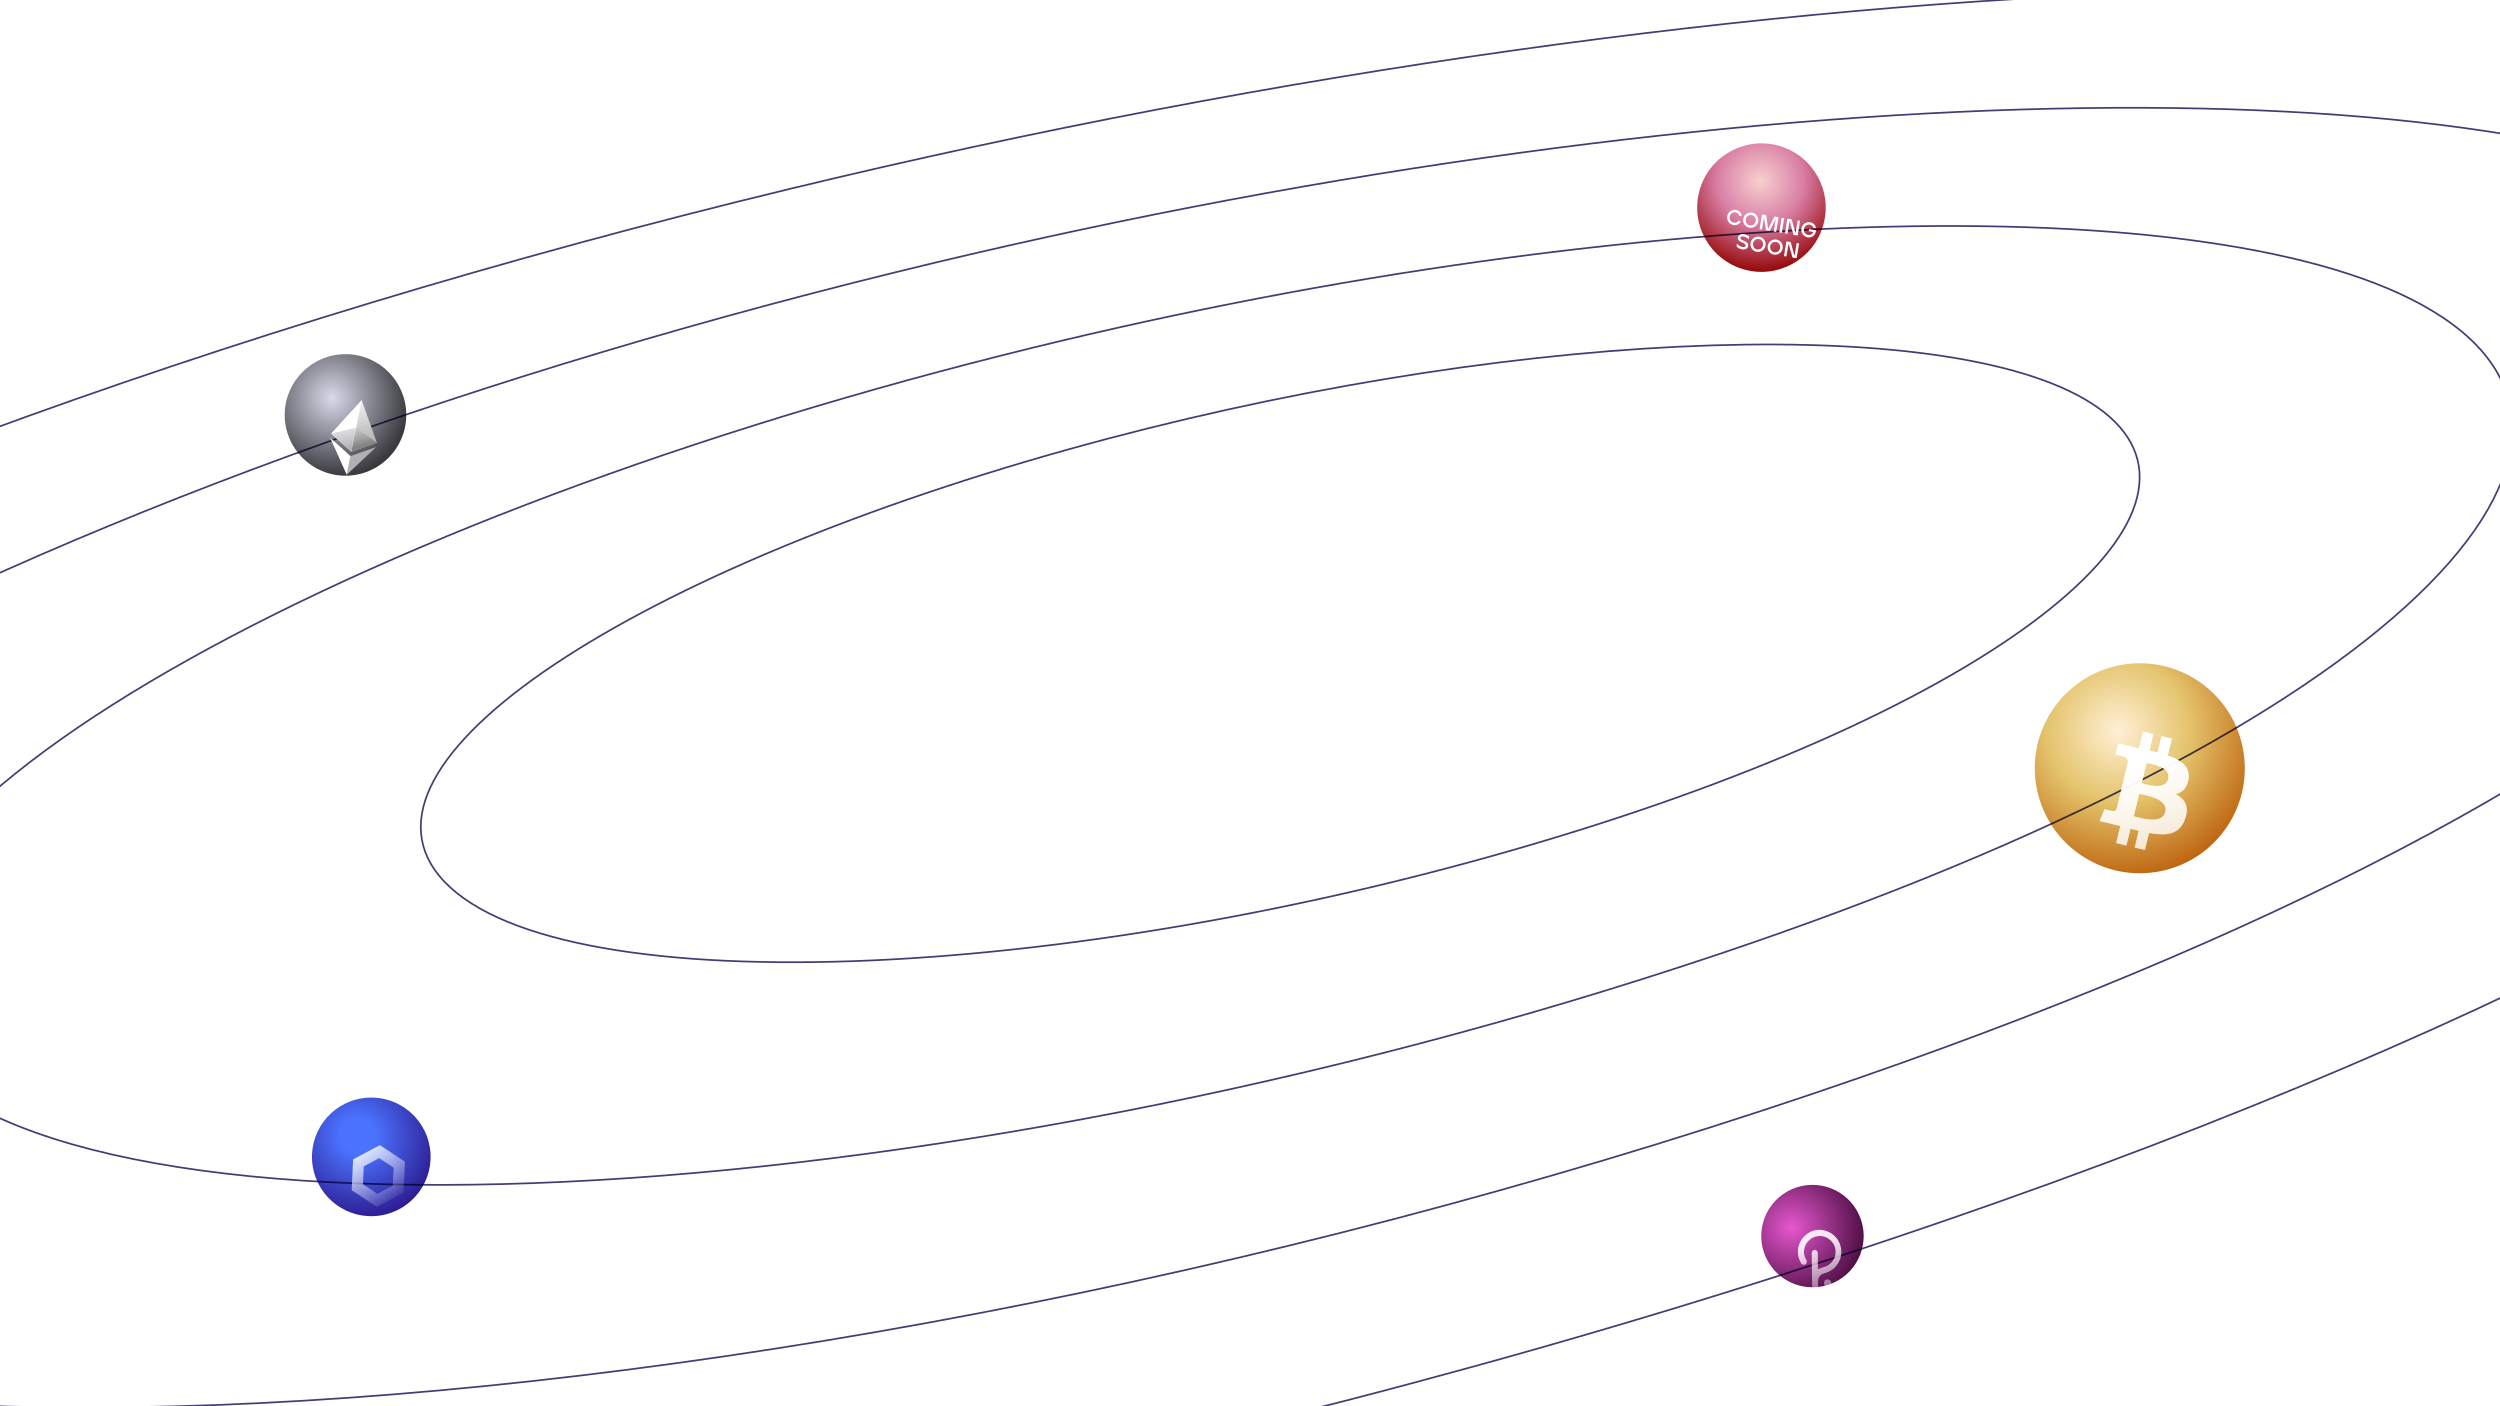 <svg width="1440" height="810" viewBox="0 0 1440 810" fill="none" xmlns="http://www.w3.org/2000/svg">
<path d="M1208.18 234.639C1290.08 292.275 1159.34 402.477 895.633 482.486C612.275 568.481 313.995 578.92 252.962 504.431C195.756 434.634 376.956 321.705 638.344 252.614C883.454 187.867 1130.83 180.209 1208.18 234.639Z" stroke="#423E75" stroke-miterlimit="10"/>
<path d="M577.425 204.622C928.983 115.906 1278.97 105.357 1400.91 178.995C1535.93 260.106 1369.61 425.801 970.257 556.139C508.022 707.58 9.228 726.538 -61.629 593.268C-124.862 477.114 184.18 303.644 577.425 204.622Z" stroke="#423E75" stroke-miterlimit="10"/>
<path d="M516.298 156.706C974.324 44.114 1426.94 30.66 1593.46 123.527C1781.65 228.096 1579.64 449.184 1044.67 629.821C403.546 846.691 -295.814 874.156 -376.429 682.1C-445.664 519.59 -8.783 285.614 516.298 156.706Z" stroke="#423E75" stroke-miterlimit="10"/>
<path d="M1786.05 68.041C2027.38 196.059 1789.76 472.569 1119.13 703.488C299.146 985.82 -600.826 1021.74 -691.243 770.856C-766.525 561.991 -201.804 267.565 455.158 108.749C1019.7 -27.699 1574.92 -43.968 1786.05 68.041Z" stroke="#423E75" stroke-miterlimit="10"/>
<g filter="url(#filter0_i)">
<circle cx="204" cy="252" r="35" fill="url(#paint0_radial)"/>
</g>
<g style="mix-blend-mode:overlay">
<path d="M208.289 230.55L207.806 231.47L202.131 259.836L202.361 260.181L217.085 255.032L208.289 230.55Z" fill="#B1B1B1"/>
<path d="M208.286 230.549L190.748 249.763L202.358 260.18L205.112 246.412L208.286 230.549Z" fill="white"/>
<path d="M201.862 262.673L201.66 262.839L199.639 272.943L199.706 273.449L216.594 257.53L201.862 262.673Z" fill="#B1B1B1"/>
<path d="M199.703 273.449L201.859 262.673L190.248 252.26L199.703 273.449Z" fill="white"/>
<path d="M202.356 260.179L217.08 255.03L205.11 246.411L202.356 260.179Z" fill="#848484"/>
<path d="M190.748 249.762L202.358 260.18L205.112 246.411L190.748 249.762Z" fill="#B1B1B1"/>
<g opacity="0.75">
<path d="M208.289 230.55L207.805 231.47L202.131 259.836L202.361 260.181L217.085 255.032L208.289 230.55Z" fill="url(#paint1_linear)"/>
<path d="M208.286 230.549L190.748 249.763L202.358 260.18L205.112 246.412L208.286 230.549Z" fill="url(#paint2_linear)"/>
<path d="M201.862 262.673L201.66 262.839L199.639 272.943L199.706 273.449L216.594 257.53L201.862 262.673Z" fill="url(#paint3_linear)"/>
<path d="M199.703 273.449L201.859 262.673L190.248 252.26L199.703 273.449Z" fill="url(#paint4_linear)"/>
<path d="M202.356 260.179L217.08 255.03L205.11 246.411L202.356 260.179Z" fill="url(#paint5_linear)"/>
<path d="M190.748 249.763L202.358 260.18L205.112 246.412L190.748 249.763Z" fill="url(#paint6_linear)"/>
</g>
</g>
<g filter="url(#filter1_i)">
<circle cx="217.927" cy="676.927" r="34.161" transform="rotate(-8.684 217.927 676.927)" fill="url(#paint7_radial)"/>
</g>
<path opacity="0.8" d="M217.091 695.13L214.017 693.11L205.643 687.578L202.569 685.558L203.386 667.784L206.632 666.054L215.557 661.317L218.803 659.587L221.876 661.607L230.171 667.136L233.245 669.156L232.429 686.929L229.183 688.659L220.337 693.4L217.091 695.13ZM209.533 671.825L209.061 682.098L217.435 687.63L226.282 682.889L226.753 672.616L218.379 667.084L209.533 671.825Z" fill="url(#paint8_linear)"/>
<g filter="url(#filter2_i)">
<circle cx="1048.98" cy="724.983" r="29.5" transform="rotate(-24.134 1048.98 724.983)" fill="url(#paint9_radial)"/>
</g>
<path d="M1045.44 708.657C1038.65 710.232 1034.4 716.994 1035.92 723.805C1036.23 725.168 1036.75 726.471 1037.48 727.666C1038 728.472 1039.06 728.729 1039.89 728.254C1040.68 727.725 1040.93 726.674 1040.45 725.852C1039.86 724.928 1039.45 723.896 1039.25 722.815C1038.28 717.867 1041.51 713.069 1046.45 712.1C1051.4 711.131 1056.19 714.356 1057.16 719.304C1058.07 723.937 1055.3 728.498 1050.77 729.823C1050.77 729.823 1049.06 730.322 1048.23 730.623C1047.92 730.741 1047.62 730.875 1047.33 731.025C1047.29 731.081 1047.22 731.097 1047.16 731.063L1047.16 731.062C1047.12 731.029 1047.11 730.972 1047.13 730.924L1047.07 729.4L1047.03 721.713C1047.01 720.755 1046.23 719.988 1045.27 720.001C1044.31 720.013 1043.55 720.799 1043.56 721.758C1043.56 721.758 1043.77 740.548 1043.81 740.711C1043.78 741.632 1044.51 742.397 1045.43 742.42C1045.44 742.421 1045.45 742.421 1045.46 742.42L1045.55 742.4C1046.47 742.427 1047.24 741.702 1047.26 740.782C1047.26 740.767 1047.26 740.752 1047.26 740.735C1047.26 740.709 1047.25 740.681 1047.25 740.655C1047.25 740.433 1047.19 737.939 1047.19 737.939C1047.15 736.056 1048.29 734.348 1050.04 733.657C1050.4 733.515 1051.94 733.052 1051.94 733.052C1058.56 730.835 1062.13 723.667 1059.91 717.043C1057.89 711.001 1051.69 707.406 1045.44 708.657Z" fill="white" fill-opacity="0.4"/>
<path d="M1045.44 708.657C1038.65 710.232 1034.4 716.994 1035.92 723.805C1036.23 725.168 1036.75 726.471 1037.48 727.666C1038 728.472 1039.06 728.729 1039.89 728.254C1040.68 727.725 1040.93 726.674 1040.45 725.852C1039.86 724.928 1039.45 723.896 1039.25 722.815C1038.28 717.867 1041.51 713.069 1046.45 712.1C1051.4 711.131 1056.19 714.356 1057.16 719.304C1058.07 723.937 1055.3 728.498 1050.77 729.823C1050.77 729.823 1049.06 730.322 1048.23 730.623C1047.92 730.741 1047.62 730.875 1047.33 731.025C1047.29 731.081 1047.22 731.097 1047.16 731.063L1047.16 731.062C1047.12 731.029 1047.11 730.972 1047.13 730.924L1047.07 729.4L1047.03 721.713C1047.01 720.755 1046.23 719.988 1045.27 720.001C1044.31 720.013 1043.55 720.799 1043.56 721.758C1043.56 721.758 1043.77 740.548 1043.81 740.711C1043.78 741.632 1044.51 742.397 1045.43 742.42C1045.44 742.421 1045.45 742.421 1045.46 742.42L1045.55 742.4C1046.47 742.427 1047.24 741.702 1047.26 740.782C1047.26 740.767 1047.26 740.752 1047.26 740.735C1047.26 740.709 1047.25 740.681 1047.25 740.655C1047.25 740.433 1047.19 737.939 1047.19 737.939C1047.15 736.056 1048.29 734.348 1050.04 733.657C1050.4 733.515 1051.94 733.052 1051.94 733.052C1058.56 730.835 1062.13 723.667 1059.91 717.043C1057.89 711.001 1051.69 707.406 1045.44 708.657Z" fill="url(#paint10_linear)" fill-opacity="0.8"/>
<path d="M1052.66 736.943C1051.5 736.964 1050.57 737.926 1050.6 739.09C1050.6 739.101 1050.6 739.112 1050.6 739.123C1050.61 740.283 1051.55 741.216 1052.72 741.205L1052.72 741.205L1052.78 741.192C1053.92 741.208 1054.86 740.293 1054.87 739.153C1054.87 739.144 1054.87 739.135 1054.87 739.126L1054.84 739.013C1054.78 737.853 1053.82 736.944 1052.66 736.943Z" fill="white" fill-opacity="0.4"/>
<path d="M1052.66 736.943C1051.5 736.964 1050.57 737.926 1050.6 739.09C1050.6 739.101 1050.6 739.112 1050.6 739.123C1050.61 740.283 1051.55 741.216 1052.72 741.205L1052.72 741.205L1052.78 741.192C1053.92 741.208 1054.86 740.293 1054.87 739.153C1054.87 739.144 1054.87 739.135 1054.87 739.126L1054.84 739.013C1054.78 737.853 1053.82 736.944 1052.66 736.943Z" fill="url(#paint11_linear)" fill-opacity="0.8"/>
<g filter="url(#filter3_i)">
<circle cx="1237.52" cy="455.517" r="60.476" transform="rotate(-11.742 1237.52 455.517)" fill="url(#paint12_radial)"/>
</g>
<path d="M1260.57 448.663C1261.59 441.49 1256.1 437.679 1248.63 435.166L1250.97 425.442L1245.05 424.014L1242.77 433.482C1241.21 433.106 1239.61 432.753 1238.03 432.403L1240.33 422.873L1234.41 421.445L1232.06 431.166C1230.78 430.883 1229.51 430.603 1228.28 430.307L1228.29 430.277L1220.13 428.303L1218.6 434.625C1218.6 434.625 1223 435.597 1222.9 435.66C1225.3 436.239 1225.74 437.819 1225.68 439.075L1223.01 450.152C1223.17 450.193 1223.39 450.252 1223.62 450.345C1223.43 450.298 1223.22 450.246 1223 450.195L1219.25 465.713C1218.96 466.442 1218.23 467.539 1216.55 467.137C1216.61 467.222 1212.25 466.097 1212.25 466.097L1209.37 472.882L1217.07 474.741C1218.51 475.089 1219.91 475.454 1221.29 475.797L1218.92 485.632L1224.83 487.06L1227.18 477.329C1228.8 477.754 1230.37 478.146 1231.9 478.516L1229.56 488.2L1235.48 489.628L1237.85 479.812C1247.94 481.643 1255.51 480.817 1258.63 471.681C1261.14 464.325 1258.41 460.114 1253.09 457.394C1256.95 456.475 1259.84 453.914 1260.57 448.663L1260.57 448.662L1260.57 448.663ZM1247.21 467.692C1245.44 475.042 1233.06 471.169 1229.05 470.204L1232.19 457.175C1236.21 458.144 1249.06 460.027 1247.21 467.692L1247.21 467.692ZM1248.9 448.644C1247.28 455.33 1236.98 452.016 1233.63 451.21L1236.49 439.393C1239.83 440.199 1250.58 441.67 1248.9 448.644L1248.9 448.644Z" fill="url(#paint13_linear)"/>
<path d="M1260.57 448.663C1261.59 441.49 1256.1 437.679 1248.63 435.166L1250.97 425.442L1245.05 424.014L1242.77 433.482C1241.21 433.106 1239.61 432.753 1238.03 432.403L1240.33 422.873L1234.41 421.445L1232.06 431.166C1230.78 430.883 1229.51 430.603 1228.28 430.307L1228.29 430.277L1220.13 428.303L1218.6 434.625C1218.6 434.625 1223 435.597 1222.9 435.66C1225.3 436.239 1225.74 437.819 1225.68 439.075L1223.01 450.152C1223.17 450.193 1223.39 450.252 1223.62 450.345C1223.43 450.298 1223.22 450.246 1223 450.195L1219.25 465.713C1218.96 466.442 1218.23 467.539 1216.55 467.137C1216.61 467.222 1212.25 466.097 1212.25 466.097L1209.37 472.882L1217.07 474.741C1218.51 475.089 1219.91 475.454 1221.29 475.797L1218.92 485.632L1224.83 487.06L1227.18 477.329C1228.8 477.754 1230.37 478.146 1231.9 478.516L1229.56 488.2L1235.48 489.628L1237.85 479.812C1247.94 481.643 1255.51 480.817 1258.63 471.681C1261.14 464.325 1258.41 460.114 1253.09 457.394C1256.95 456.475 1259.84 453.914 1260.57 448.663L1260.57 448.662L1260.57 448.663ZM1247.21 467.692C1245.44 475.042 1233.06 471.169 1229.05 470.204L1232.19 457.175C1236.21 458.144 1249.06 460.027 1247.21 467.692L1247.21 467.692ZM1248.9 448.644C1247.28 455.33 1236.98 452.016 1233.63 451.21L1236.49 439.393C1239.83 440.199 1250.58 441.67 1248.9 448.644L1248.9 448.644Z" fill="white" fill-opacity="0.7"/>
<g filter="url(#filter4_i)">
<circle cx="1019.59" cy="132.59" r="37" transform="rotate(15.606 1019.59 132.59)" fill="url(#paint14_radial)"/>
</g>
<path d="M998.475 129.608C1000.25 129.901 1001.86 129.07 1002.76 127.661L1001.43 127.054C1000.82 127.939 999.857 128.415 998.704 128.224C997.041 127.949 996.045 126.438 996.316 124.8C996.591 123.137 998.033 122.03 999.684 122.303C1000.85 122.507 1001.61 123.307 1001.9 124.34L1003.35 124.169C1002.93 122.527 1001.67 121.222 999.911 120.931C997.52 120.536 995.269 122.158 994.872 124.561C994.478 126.939 996.072 129.21 998.475 129.608ZM1007.71 131.161C1010.1 131.557 1012.36 129.922 1012.74 127.53C1013.12 125.137 1011.53 122.866 1009.15 122.473C1006.76 122.077 1004.51 123.712 1004.11 126.102C1003.72 128.493 1005.31 130.764 1007.71 131.161ZM1007.94 129.802C1006.28 129.527 1005.28 127.991 1005.56 126.341C1005.83 124.691 1007.29 123.561 1008.93 123.832C1010.58 124.105 1011.57 125.653 1011.3 127.291C1011.02 128.941 1009.59 130.075 1007.94 129.802ZM1013.5 132.019L1014.9 132.25L1016.1 124.981L1017.18 132.627L1019.36 132.988L1022.88 126.053L1021.67 133.37L1023.06 133.601L1024.47 125.106L1022.07 124.709L1018.42 131.873L1017.3 123.92L1014.91 123.524L1013.5 132.019ZM1024.85 133.897L1026.3 134.136L1027.7 125.642L1026.26 125.403L1024.85 133.897ZM1028.13 134.44L1029.54 134.673L1030.79 127.149L1033.05 135.253L1035.45 135.651L1036.86 127.156L1035.45 126.923L1034.23 134.289L1032 126.353L1029.54 125.946L1028.13 134.44ZM1041.21 136.703C1043.56 137.093 1045.59 135.582 1045.99 133.155L1046.07 132.633L1042 131.958L1041.82 133.188L1044.46 133.626C1043.91 134.906 1042.73 135.533 1041.44 135.32C1039.78 135.045 1038.79 133.535 1039.07 131.885C1039.34 130.235 1040.77 129.125 1042.42 129.398C1043.55 129.585 1044.34 130.352 1044.63 131.397L1046.08 131.25C1045.66 129.598 1044.42 128.308 1042.65 128.015C1040.26 127.619 1038.02 129.256 1037.62 131.646C1037.23 134.037 1038.81 136.306 1041.21 136.703ZM1003.43 143.629C1005.07 143.926 1006.67 143.317 1006.93 141.716C1007.1 140.696 1006.69 139.593 1004.62 138.728C1003.26 138.165 1002.34 137.752 1002.46 137.036C1002.57 136.356 1003.37 136.04 1004.3 136.192C1005.4 136.375 1006.56 137.104 1007.28 137.809L1007.53 136.304C1006.92 135.791 1005.9 135.111 1004.51 134.882C1002.81 134.601 1001.27 135.331 1001.03 136.811C1000.83 138.012 1001.58 138.873 1003.44 139.653C1004.86 140.25 1005.62 140.787 1005.5 141.479C1005.4 142.073 1004.74 142.45 1003.71 142.28C1002.55 142.087 1001.36 141.279 1000.48 140.36L1000.22 141.901C1001.12 142.798 1002.25 143.422 1003.43 143.629ZM1011.92 145.034C1014.31 145.429 1016.56 143.795 1016.95 141.402C1017.33 139.01 1015.73 136.739 1013.36 136.345C1010.97 135.95 1008.71 137.584 1008.32 139.975C1007.92 142.365 1009.52 144.636 1011.92 145.034ZM1012.14 143.675C1010.48 143.399 1009.49 141.864 1009.76 140.214C1010.03 138.563 1011.49 137.433 1013.13 137.704C1014.78 137.977 1015.77 139.525 1015.5 141.163C1015.23 142.814 1013.79 143.948 1012.14 143.675ZM1021.79 146.667C1024.18 147.062 1026.43 145.428 1026.82 143.035C1027.2 140.643 1025.61 138.372 1023.23 137.978C1020.84 137.583 1018.58 139.217 1018.19 141.608C1017.79 143.998 1019.39 146.269 1021.79 146.667ZM1022.01 145.308C1020.35 145.033 1019.36 143.497 1019.63 141.847C1019.91 140.196 1021.36 139.066 1023 139.337C1024.65 139.61 1025.64 141.158 1025.37 142.796C1025.1 144.447 1023.66 145.581 1022.01 145.308ZM1027.55 147.521L1028.96 147.753L1030.21 140.23L1032.47 148.334L1034.87 148.731L1036.28 140.237L1034.87 140.004L1033.65 147.37L1031.42 139.434L1028.96 139.026L1027.55 147.521Z" fill="white"/>
<defs>
<filter id="filter0_i" x="164" y="204" width="75" height="83" filterUnits="userSpaceOnUse" color-interpolation-filters="sRGB">
<feFlood flood-opacity="0" result="BackgroundImageFix"/>
<feBlend mode="normal" in="SourceGraphic" in2="BackgroundImageFix" result="shape"/>
<feColorMatrix in="SourceAlpha" type="matrix" values="0 0 0 0 0 0 0 0 0 0 0 0 0 0 0 0 0 0 127 0" result="hardAlpha"/>
<feOffset dx="-5" dy="-13"/>
<feGaussianBlur stdDeviation="9.5"/>
<feComposite in2="hardAlpha" operator="arithmetic" k2="-1" k3="1"/>
<feColorMatrix type="matrix" values="0 0 0 0 0.237 0 0 0 0 0.164 0 0 0 0 0.021 0 0 0 0.25 0"/>
<feBlend mode="multiply" in2="shape" result="effect1_innerShadow"/>
</filter>
<filter id="filter1_i" x="179.694" y="632.188" width="72.398" height="78.905" filterUnits="userSpaceOnUse" color-interpolation-filters="sRGB">
<feFlood flood-opacity="0" result="BackgroundImageFix"/>
<feBlend mode="normal" in="SourceGraphic" in2="BackgroundImageFix" result="shape"/>
<feColorMatrix in="SourceAlpha" type="matrix" values="0 0 0 0 0 0 0 0 0 0 0 0 0 0 0 0 0 0 127 0" result="hardAlpha"/>
<feOffset dx="-4.067" dy="-10.574"/>
<feGaussianBlur stdDeviation="7.727"/>
<feComposite in2="hardAlpha" operator="arithmetic" k2="-1" k3="1"/>
<feColorMatrix type="matrix" values="0 0 0 0 0.237 0 0 0 0 0.164 0 0 0 0 0.021 0 0 0 0.25 0"/>
<feBlend mode="multiply" in2="shape" result="effect1_innerShadow"/>
</filter>
<filter id="filter2_i" x="1014.48" y="682.476" width="64.015" height="72.015" filterUnits="userSpaceOnUse" color-interpolation-filters="sRGB">
<feFlood flood-opacity="0" result="BackgroundImageFix"/>
<feBlend mode="normal" in="SourceGraphic" in2="BackgroundImageFix" result="shape"/>
<feColorMatrix in="SourceAlpha" type="matrix" values="0 0 0 0 0 0 0 0 0 0 0 0 0 0 0 0 0 0 127 0" result="hardAlpha"/>
<feOffset dx="-5" dy="-13"/>
<feGaussianBlur stdDeviation="9.5"/>
<feComposite in2="hardAlpha" operator="arithmetic" k2="-1" k3="1"/>
<feColorMatrix type="matrix" values="0 0 0 0 0.237 0 0 0 0 0.164 0 0 0 0 0.021 0 0 0 0.25 0"/>
<feBlend mode="multiply" in2="shape" result="effect1_innerShadow"/>
</filter>
<filter id="filter3_i" x="1172.03" y="382.03" width="125.975" height="133.975" filterUnits="userSpaceOnUse" color-interpolation-filters="sRGB">
<feFlood flood-opacity="0" result="BackgroundImageFix"/>
<feBlend mode="normal" in="SourceGraphic" in2="BackgroundImageFix" result="shape"/>
<feColorMatrix in="SourceAlpha" type="matrix" values="0 0 0 0 0 0 0 0 0 0 0 0 0 0 0 0 0 0 127 0" result="hardAlpha"/>
<feOffset dx="-5" dy="-13"/>
<feGaussianBlur stdDeviation="9.5"/>
<feComposite in2="hardAlpha" operator="arithmetic" k2="-1" k3="1"/>
<feColorMatrix type="matrix" values="0 0 0 0 0.237 0 0 0 0 0.164 0 0 0 0 0.021 0 0 0 0.25 0"/>
<feBlend mode="multiply" in2="shape" result="effect1_innerShadow"/>
</filter>
<filter id="filter4_i" x="977.58" y="82.58" width="79.019" height="87.019" filterUnits="userSpaceOnUse" color-interpolation-filters="sRGB">
<feFlood flood-opacity="0" result="BackgroundImageFix"/>
<feBlend mode="normal" in="SourceGraphic" in2="BackgroundImageFix" result="shape"/>
<feColorMatrix in="SourceAlpha" type="matrix" values="0 0 0 0 0 0 0 0 0 0 0 0 0 0 0 0 0 0 127 0" result="hardAlpha"/>
<feOffset dx="-5" dy="-13"/>
<feGaussianBlur stdDeviation="9.5"/>
<feComposite in2="hardAlpha" operator="arithmetic" k2="-1" k3="1"/>
<feColorMatrix type="matrix" values="0 0 0 0 0.237 0 0 0 0 0.164 0 0 0 0 0.021 0 0 0 0.25 0"/>
<feBlend mode="multiply" in2="shape" result="effect1_innerShadow"/>
</filter>
<radialGradient id="paint0_radial" cx="0" cy="0" r="1" gradientUnits="userSpaceOnUse" gradientTransform="translate(196.241 242.235) rotate(59.4) scale(45.562 44.036)">
<stop stop-color="#D9D9EA"/>
<stop offset="1" stop-color="#39393E"/>
</radialGradient>
<linearGradient id="paint1_linear" x1="202.856" y1="234.61" x2="208.157" y2="256.645" gradientUnits="userSpaceOnUse">
<stop stop-color="white"/>
<stop offset="1" stop-color="white" stop-opacity="0"/>
</linearGradient>
<linearGradient id="paint2_linear" x1="202.856" y1="234.61" x2="208.157" y2="256.645" gradientUnits="userSpaceOnUse">
<stop stop-color="white"/>
<stop offset="1" stop-color="white" stop-opacity="0"/>
</linearGradient>
<linearGradient id="paint3_linear" x1="202.856" y1="234.61" x2="208.157" y2="256.645" gradientUnits="userSpaceOnUse">
<stop stop-color="white"/>
<stop offset="1" stop-color="white" stop-opacity="0"/>
</linearGradient>
<linearGradient id="paint4_linear" x1="202.856" y1="234.61" x2="208.157" y2="256.645" gradientUnits="userSpaceOnUse">
<stop stop-color="white"/>
<stop offset="1" stop-color="white" stop-opacity="0"/>
</linearGradient>
<linearGradient id="paint5_linear" x1="202.856" y1="234.61" x2="208.157" y2="256.645" gradientUnits="userSpaceOnUse">
<stop stop-color="white"/>
<stop offset="1" stop-color="white" stop-opacity="0"/>
</linearGradient>
<linearGradient id="paint6_linear" x1="202.856" y1="234.61" x2="208.157" y2="256.645" gradientUnits="userSpaceOnUse">
<stop stop-color="white"/>
<stop offset="1" stop-color="white" stop-opacity="0"/>
</linearGradient>
<radialGradient id="paint7_radial" cx="0" cy="0" r="1" gradientUnits="userSpaceOnUse" gradientTransform="translate(212.139 663.825) rotate(63.352) scale(48.417 46.796)">
<stop offset="0.211" stop-color="#4B73FF"/>
<stop offset="1" stop-color="#2D1C91"/>
</radialGradient>
<linearGradient id="paint8_linear" x1="209.674" y1="664.671" x2="230.338" y2="691.741" gradientUnits="userSpaceOnUse">
<stop stop-color="white"/>
<stop offset="1" stop-color="white" stop-opacity="0.01"/>
</linearGradient>
<radialGradient id="paint9_radial" cx="0" cy="0" r="1" gradientUnits="userSpaceOnUse" gradientTransform="translate(1040.08 715.505) rotate(45.277) scale(42.6 41.173)">
<stop stop-color="#E657CF"/>
<stop offset="1" stop-color="#4E0F44"/>
</radialGradient>
<linearGradient id="paint10_linear" x1="1046.98" y1="716.161" x2="1053.19" y2="741.159" gradientUnits="userSpaceOnUse">
<stop stop-color="white"/>
<stop offset="1" stop-color="white" stop-opacity="0"/>
</linearGradient>
<linearGradient id="paint11_linear" x1="1046.98" y1="716.161" x2="1053.19" y2="741.159" gradientUnits="userSpaceOnUse">
<stop stop-color="white"/>
<stop offset="1" stop-color="white" stop-opacity="0"/>
</linearGradient>
<radialGradient id="paint12_radial" cx="0" cy="0" r="1" gradientUnits="userSpaceOnUse" gradientTransform="translate(1229.75 431.615) rotate(65.288) scale(86.04)">
<stop stop-color="#FFF0D6"/>
<stop offset="0.476" stop-color="#E4C46D"/>
<stop offset="1" stop-color="#BE640F"/>
</radialGradient>
<linearGradient id="paint13_linear" x1="1234.4" y1="437.437" x2="1251.86" y2="507.265" gradientUnits="userSpaceOnUse">
<stop stop-color="white"/>
<stop offset="1" stop-color="white" stop-opacity="0.01"/>
</linearGradient>
<radialGradient id="paint14_radial" cx="0" cy="0" r="1" gradientUnits="userSpaceOnUse" gradientTransform="translate(1014.84 117.966) rotate(65.288) scale(52.641)">
<stop stop-color="#F8D0D0"/>
<stop offset="0.476" stop-color="#D87EA4"/>
<stop offset="1" stop-color="#940707"/>
</radialGradient>
</defs>
</svg>